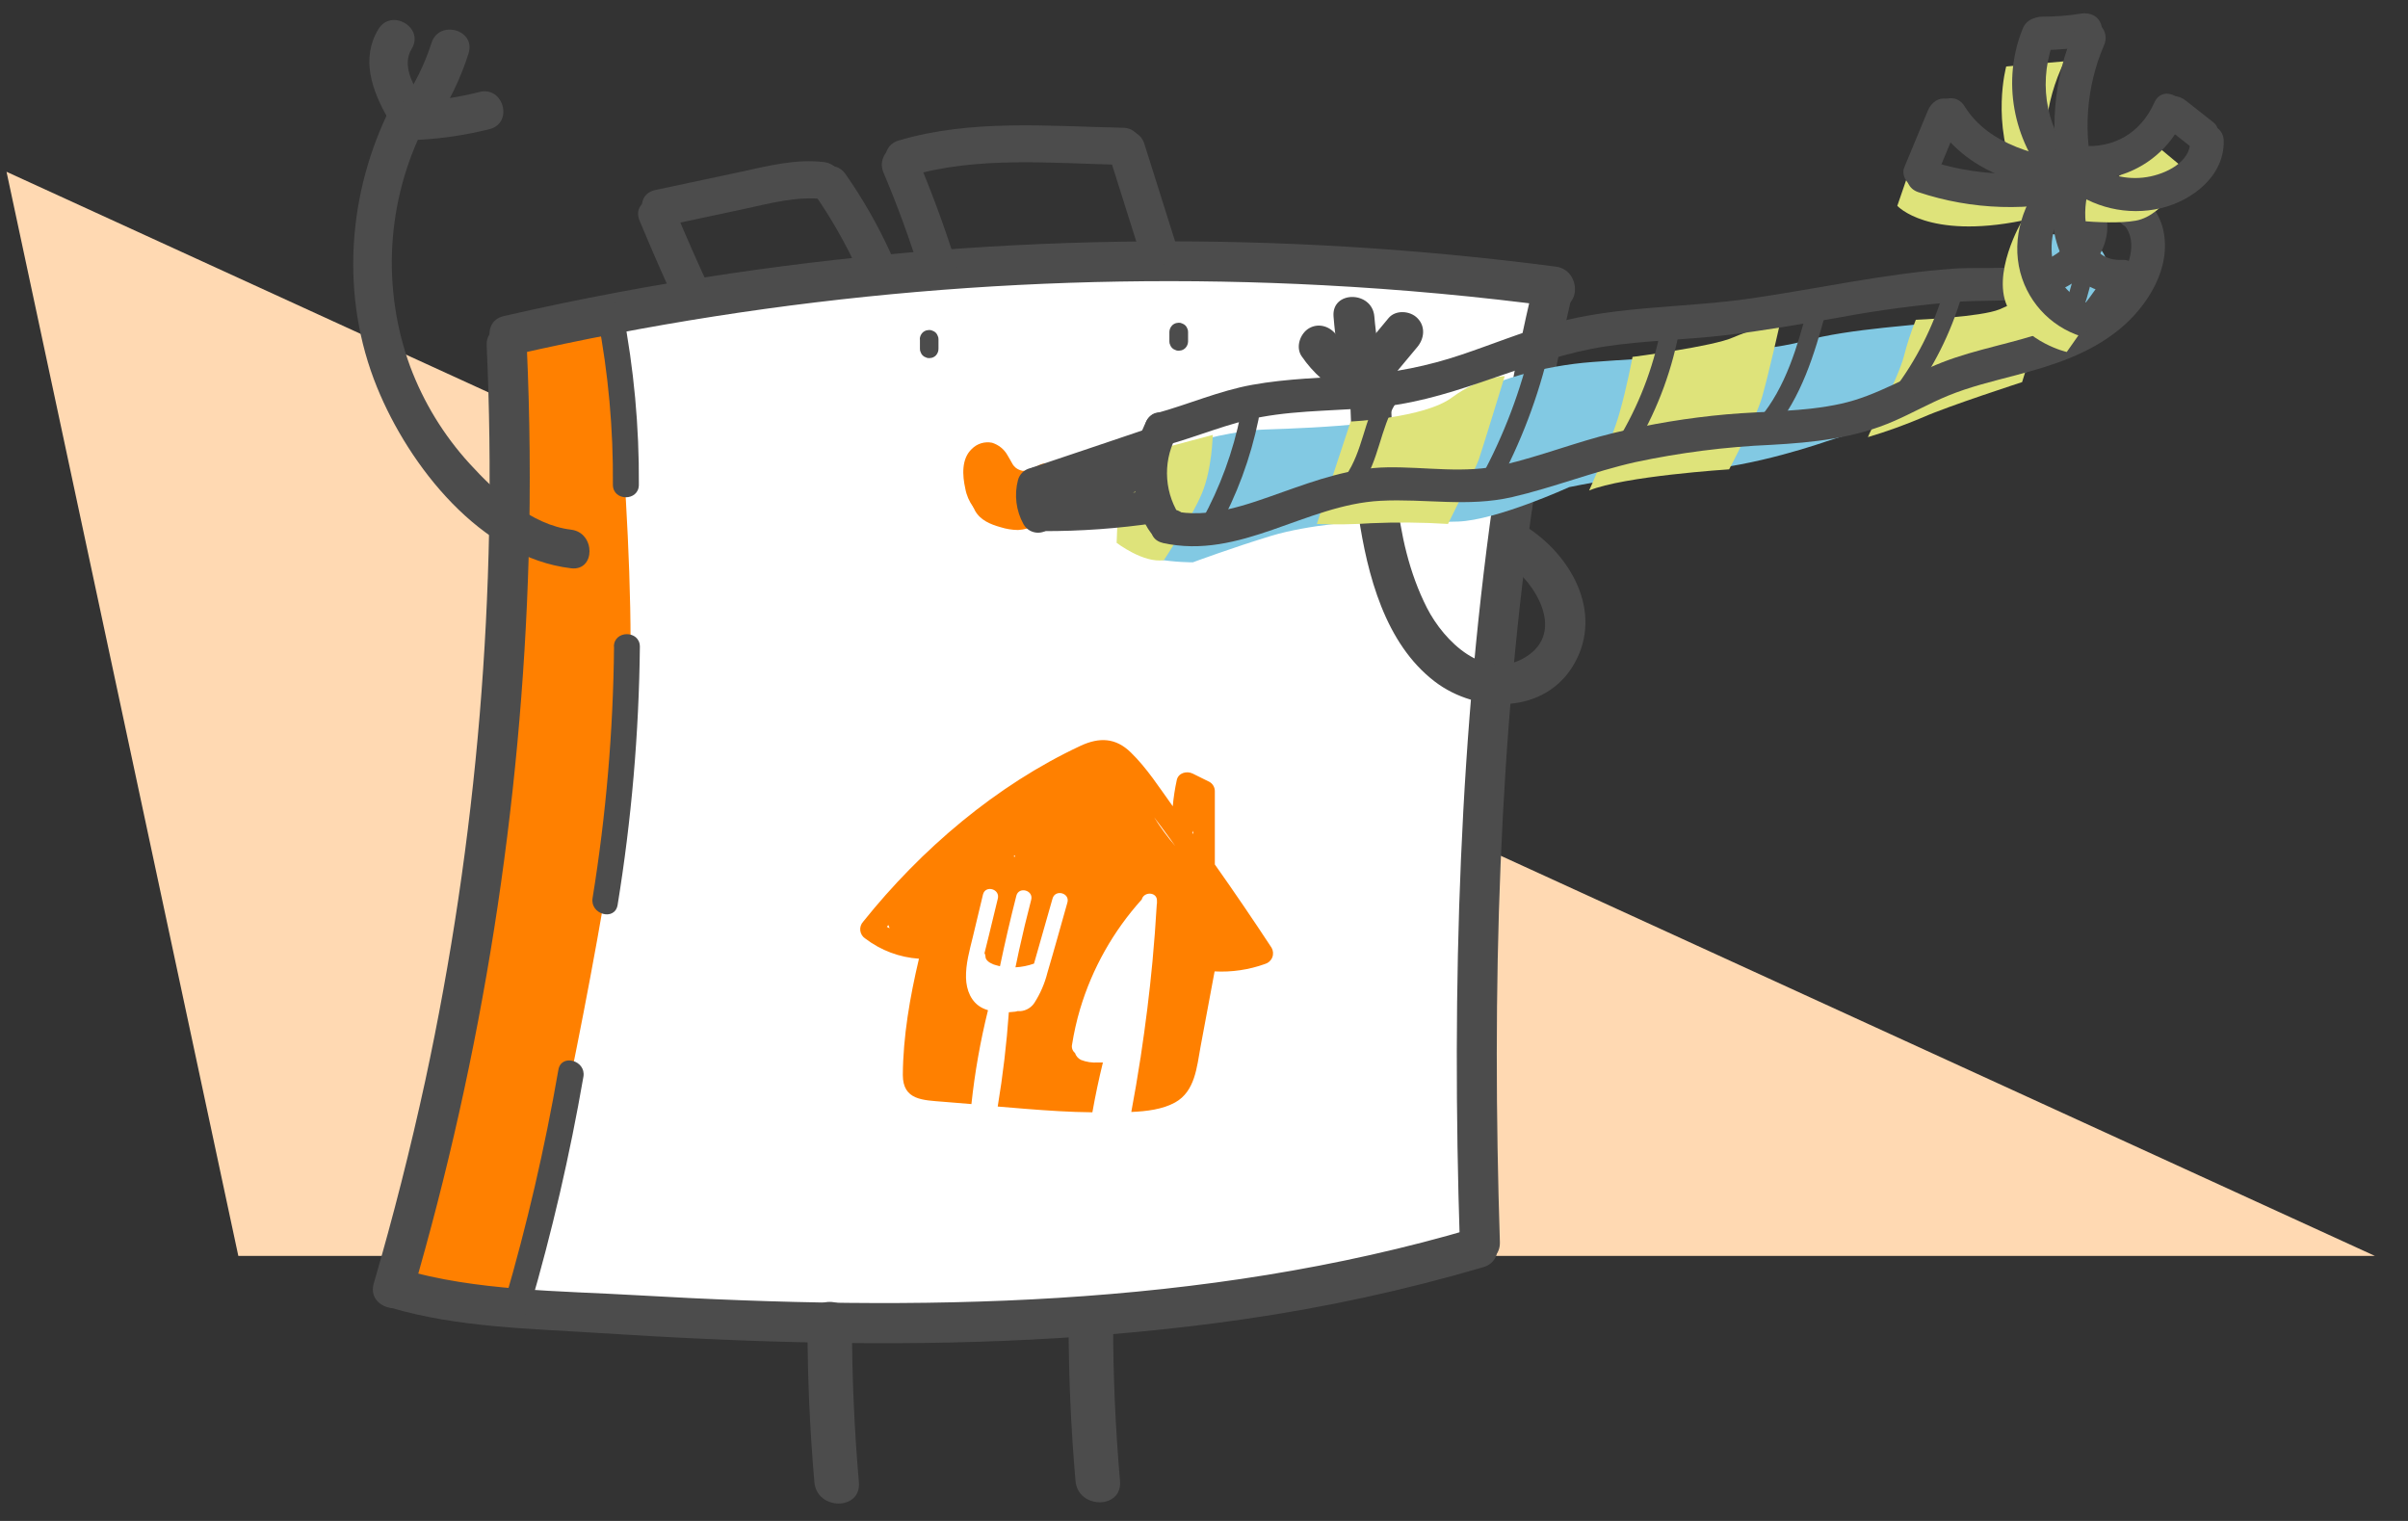 <?xml version="1.0" encoding="UTF-8"?><svg width="114px" height="72px" viewBox="0 0 114 72" version="1.1" xmlns="http://www.w3.org/2000/svg" xmlns:xlink="http://www.w3.org/1999/xlink"><rect x="0" y="0" width="114" height="72" fill="#333333" stroke="none"/><title>JUSTEAT_ACCOUNT_CREATION_BAG</title><g id="Log-in-/-Create-account---Mobile" stroke="none" stroke-width="1" fill="none" fill-rule="evenodd"><g id="JUSTEAT_ACCOUNT_CREATION_BAG" fill-rule="nonzero"><g id="BACKGRUND" transform="translate(0, 7.902)" fill="#FFD9B2"><polygon id="Path" points="0.309 0.23 11.283 51.552 112.434 51.552"/></g><g id="COLOUR" transform="translate(18.615, 12.468)"><path d="M0.351,48.389 C0.351,48.389 2.634,39.219 3.275,36.585 C3.916,33.951 4.822,20.204 5.321,17.371 C5.82,14.539 5.37,3.886 5.37,3.886 C5.37,3.886 16.785,1.466 23.964,0.471 C31.143,-0.525 55.047,1.103 55.047,1.103 C55.047,1.103 54.49,2.655 54.448,3.231 C54.406,3.807 52.648,12.061 51.757,23.707 C50.867,35.354 51.687,46.329 51.687,46.329 C51.687,46.329 34.969,50 25.211,50.17 C15.452,50.34 0.351,48.389 0.351,48.389 Z" id="Path" fill="#FFFFFF"/><path d="M6.166,49.436 L0.118,48.517 C0.118,48.517 2.494,39.561 3.316,34.497 C4.137,29.432 5.198,22.745 5.324,17.371 C5.451,11.998 5.093,3.407 5.093,3.407 L10.282,2.207 C10.282,2.207 11.718,15.357 11.07,22.432 C10.422,29.508 7.6,42.498 7.024,44.956 C6.448,47.415 6.166,49.436 6.166,49.436 Z" id="Path" fill="#FF8000"/><path d="M41.584,32.396 C40.711,31.067 39.815,29.752 38.898,28.454 C38.898,27.299 38.898,26.143 38.898,24.988 C38.9,24.805 38.802,24.635 38.643,24.545 L37.849,24.152 C37.57,24.015 37.17,24.115 37.096,24.459 C37.007,24.868 36.943,25.283 36.906,25.7 C36.286,24.836 35.677,23.886 34.922,23.154 C34.205,22.452 33.431,22.424 32.544,22.836 C28.549,24.7 24.993,27.736 22.252,31.16 C22.144,31.275 22.093,31.432 22.113,31.588 C22.133,31.744 22.222,31.882 22.355,31.966 C23.089,32.524 23.971,32.855 24.891,32.916 C24.462,34.727 24.138,36.604 24.127,38.418 C24.127,39.623 25.079,39.609 26.059,39.69 L27.374,39.798 C27.534,38.301 27.797,36.816 28.159,35.354 C28.068,35.326 27.979,35.292 27.894,35.25 C27.355,34.98 27.133,34.397 27.118,33.824 C27.1,33.174 27.284,32.528 27.437,31.901 L27.922,29.876 C28.033,29.418 28.739,29.613 28.624,30.071 L28.192,31.852 C28.129,32.117 28.057,32.379 27.994,32.651 C28.024,32.705 28.041,32.765 28.041,32.827 C28.041,32.873 28.056,32.918 28.084,32.955 C28.14,33.031 28.215,33.091 28.301,33.131 C28.379,33.175 28.463,33.207 28.551,33.227 C28.61,33.245 28.672,33.259 28.726,33.273 C28.96,32.154 29.219,31.041 29.501,29.936 C29.618,29.481 30.326,29.675 30.203,30.131 C29.994,30.932 29.8,31.736 29.624,32.542 C29.566,32.802 29.513,33.069 29.459,33.324 C29.758,33.308 30.054,33.249 30.337,33.148 C30.629,32.123 30.922,31.095 31.215,30.066 C31.345,29.613 32.051,29.806 31.917,30.261 C31.603,31.367 31.299,32.476 30.972,33.578 C30.846,34.083 30.638,34.564 30.358,35.003 C30.21,35.229 29.967,35.375 29.697,35.398 C29.648,35.402 29.599,35.402 29.55,35.398 C29.515,35.411 29.478,35.42 29.441,35.424 C29.345,35.435 29.247,35.443 29.146,35.45 C29.041,36.947 28.865,38.435 28.619,39.914 L29.91,40.021 C30.972,40.106 32.036,40.178 33.101,40.187 C33.241,39.396 33.407,38.61 33.599,37.828 L33.361,37.828 C33.089,37.848 32.816,37.806 32.562,37.707 C32.426,37.64 32.323,37.521 32.277,37.377 C32.16,37.283 32.107,37.131 32.138,36.985 C32.228,36.416 32.355,35.854 32.518,35.301 C33.094,33.376 34.092,31.604 35.438,30.112 C35.536,29.722 36.184,29.745 36.158,30.189 C36.158,30.203 36.158,30.217 36.158,30.231 C36.162,30.271 36.159,30.31 36.149,30.349 C36.097,31.248 36.029,32.147 35.946,33.044 C35.805,34.548 35.617,36.046 35.391,37.538 C35.39,37.568 35.386,37.597 35.377,37.624 C35.247,38.477 35.102,39.325 34.943,40.171 C35.675,40.141 36.43,40.046 37.017,39.721 C37.963,39.194 38.044,38.051 38.221,37.087 C38.443,35.899 38.665,34.709 38.887,33.517 C39.697,33.56 40.508,33.441 41.272,33.166 C41.428,33.121 41.555,33.008 41.616,32.857 C41.677,32.707 41.665,32.537 41.584,32.396 L41.584,32.396 Z M23.372,31.406 C23.395,31.376 23.419,31.348 23.442,31.32 C23.458,31.374 23.478,31.426 23.502,31.476 C23.458,31.453 23.414,31.434 23.372,31.406 L23.372,31.406 Z M29.42,28.108 L29.374,28.064 L29.441,28.015 L29.42,28.108 Z M35.991,26.176 C36.262,26.528 36.529,26.898 36.796,27.262 L37.024,27.581 C36.647,27.143 36.304,26.675 36,26.183 L35.991,26.176 Z M37.872,27.016 C37.858,26.995 37.844,26.974 37.828,26.954 C37.848,26.923 37.862,26.89 37.872,26.854 L37.872,27.016 Z" id="Shape" fill="#FF8000"/></g><g id="LEG1" transform="translate(38.107, 61.463)" fill="#4C4C4C"><path d="M0.121,1.185 C0.121,3.697 0.23,6.203 0.448,8.703 C0.565,10.043 2.675,10.055 2.555,8.703 C2.337,6.203 2.228,3.697 2.228,1.185 C2.228,-0.17 0.121,-0.172 0.121,1.185 Z" id="Path"/></g><g id="LEG2" transform="translate(50.576, 61.463)" fill="#4C4C4C"><path d="M0.014,1.126 C0.014,3.637 0.123,6.143 0.341,8.644 C0.458,9.983 2.566,9.996 2.448,8.644 C2.23,6.143 2.121,3.637 2.121,1.126 C2.121,-0.23 0.014,-0.232 0.014,1.126 L0.014,1.126 Z" id="Path"/></g><g id="LINES" transform="translate(17.561, 11.415)" fill="#4C4C4C"><path d="M54.966,2.36 C54.202,5.637 53.573,8.91 53.122,12.247 C52.962,13.439 54.788,13.956 54.952,12.751 C55.401,9.414 56.03,6.143 56.794,2.864 C57.071,1.677 55.243,1.17 54.966,2.36 Z" id="Path"/><path d="M5.479,4.94 C6.01,16.615 5.034,28.31 2.574,39.735 C1.872,42.965 1.059,46.166 0.135,49.338 C-0.216,50.512 1.623,51.013 1.963,49.842 C5.278,38.495 7.127,26.771 7.467,14.955 C7.559,11.616 7.529,8.279 7.376,4.945 C7.321,3.73 5.425,3.716 5.479,4.945 L5.479,4.94 Z" id="Path"/><path d="M6.807,5.375 C19.359,2.515 32.247,1.409 45.104,2.088 C48.781,2.281 52.447,2.62 56.102,3.105 C57.308,3.263 57.296,1.364 56.102,1.208 C43.155,-0.488 30.035,-0.384 17.117,1.516 C13.487,2.048 9.88,2.725 6.294,3.546 C5.105,3.818 5.609,5.653 6.8,5.375 L6.807,5.375 Z" id="Path"/><path d="M53.28,11.214 C51.506,23.165 51.162,35.32 51.55,47.39 C51.589,48.607 53.482,48.619 53.447,47.39 C53.066,35.505 53.361,23.507 55.108,11.725 C55.284,10.531 53.459,10.017 53.28,11.221 L53.28,11.214 Z" id="Path"/><path d="M0.918,50.486 C4.097,51.426 7.52,51.476 10.807,51.689 C14.252,51.91 17.701,52.075 21.154,52.142 C27.91,52.27 34.676,52.003 41.372,51.029 C45.191,50.477 48.966,49.656 52.669,48.57 C53.837,48.219 53.34,46.394 52.165,46.74 C39.345,50.519 25.844,50.667 12.607,49.901 C8.919,49.685 4.993,49.71 1.422,48.656 C0.249,48.305 -0.251,50.138 0.918,50.484 L0.918,50.486 Z" id="Path"/><path d="M10.742,3.668 C11.238,6.26 11.477,8.894 11.455,11.532 C11.455,12.323 12.684,12.324 12.684,11.532 C12.702,8.782 12.449,6.037 11.927,3.337 C11.78,2.56 10.595,2.889 10.742,3.663 L10.742,3.668 Z" id="Path"/><path d="M11.509,19.199 C11.47,23.186 11.131,27.164 10.493,31.099 C10.366,31.873 11.546,32.205 11.678,31.425 C12.336,27.382 12.688,23.295 12.732,19.199 C12.732,18.409 11.502,18.407 11.502,19.199 L11.509,19.199 Z" id="Path"/><path d="M8.874,39.229 C8.234,42.926 7.386,46.583 6.334,50.184 C6.111,50.944 7.298,51.269 7.52,50.511 C8.572,46.91 9.419,43.253 10.059,39.556 C10.194,38.782 9.005,38.45 8.874,39.229 L8.874,39.229 Z" id="Path"/></g><g id="BAG_HANGER_1" transform="translate(30.205, 5.795)" fill="#4C4C4C"><path d="M15.044,6.635 C14.496,4.889 13.86,3.172 13.139,1.491 C12.697,0.455 11.183,1.349 11.622,2.378 C12.277,3.922 12.854,5.499 13.35,7.102 C13.685,8.176 15.382,7.718 15.044,6.635 L15.044,6.635 Z" id="Path"/><path d="M12.797,2.555 C16.063,1.579 19.607,1.939 22.968,2.009 C24.097,2.034 24.097,0.277 22.968,0.253 C19.44,0.179 15.757,-0.163 12.331,0.86 C11.25,1.184 11.71,2.88 12.797,2.555 Z" id="Path"/><path d="M22.278,1.48 L23.751,6.152 C24.09,7.226 25.785,6.768 25.444,5.684 L23.971,1.013 C23.632,-0.061 21.937,0.399 22.278,1.48 Z" id="Path"/><path d="M3.438,7.969 C2.859,6.717 2.299,5.454 1.768,4.18 C1.338,3.152 -0.362,3.604 0.074,4.647 C0.659,6.062 1.276,7.467 1.923,8.861 C2.397,9.885 3.911,8.995 3.438,7.974 L3.438,7.969 Z" id="Path"/><path d="M1.28,4.896 L5.021,4.097 C6.273,3.83 7.52,3.479 8.809,3.635 C9.929,3.77 9.918,2.012 8.809,1.879 C7.479,1.717 6.174,2.055 4.88,2.336 L0.815,3.201 C-0.29,3.437 0.177,5.133 1.28,4.896 Z" id="Path"/><path d="M8.308,3.326 C9.126,4.497 9.836,5.74 10.431,7.038 C10.9,8.066 12.414,7.174 11.947,6.16 C11.353,4.861 10.642,3.618 9.824,2.446 C9.181,1.528 7.658,2.404 8.308,3.333 L8.308,3.326 Z" id="Path"/></g><g id="OPEN_EYES" transform="translate(43.376, 15.278)" fill="#4C4C4C"><path d="M0.176,0.79 L0.176,1.229 C0.172,1.29 0.185,1.351 0.214,1.405 C0.252,1.513 0.338,1.599 0.446,1.637 C0.5,1.666 0.561,1.679 0.622,1.675 L0.738,1.66 C0.811,1.64 0.878,1.601 0.932,1.547 C1.012,1.461 1.056,1.347 1.054,1.229 L1.054,0.79 C1.057,0.729 1.044,0.668 1.015,0.615 C0.977,0.506 0.892,0.421 0.783,0.383 C0.729,0.354 0.669,0.34 0.608,0.344 L0.492,0.36 C0.418,0.38 0.351,0.418 0.297,0.472 C0.216,0.556 0.17,0.667 0.169,0.783 L0.176,0.79 Z" id="Path"/><path d="M11.985,0.439 L11.985,0.878 C11.982,0.939 11.995,1 12.024,1.054 C12.062,1.162 12.147,1.247 12.256,1.285 C12.31,1.315 12.37,1.328 12.431,1.324 L12.547,1.308 C12.621,1.289 12.688,1.25 12.742,1.196 C12.823,1.112 12.869,1.001 12.87,0.885 L12.87,0.446 C12.874,0.385 12.861,0.324 12.832,0.27 C12.794,0.162 12.708,0.077 12.6,0.039 C12.546,0.01 12.485,-0.004 12.424,-9.9822494e-15 L12.308,0.016 C12.235,0.036 12.168,0.074 12.114,0.128 C12.033,0.212 11.987,0.323 11.985,0.439 L11.985,0.439 Z" id="Path"/></g><g id="MOUTH" transform="translate(45.483, 20.898)"><path d="M3.161,1.387 C3.073,1.407 3.128,1.396 3.149,1.387 C3.112,1.39 3.075,1.39 3.038,1.387 L2.952,1.387 C2.876,1.387 3.042,1.415 2.917,1.387 C2.81,1.367 2.71,1.323 2.622,1.259 C2.671,1.292 2.622,1.259 2.606,1.247 C2.59,1.235 2.562,1.206 2.543,1.185 C2.506,1.152 2.476,1.112 2.453,1.068 C2.369,0.932 2.302,0.788 2.216,0.655 C2.058,0.37 1.795,0.158 1.484,0.061 C1.136,-0.009 0.777,0.1 0.527,0.351 C0.023,0.825 0.079,1.614 0.216,2.23 C0.331,2.866 0.733,3.412 1.305,3.712 C2.026,4.036 2.86,3.988 3.54,3.584 C3.75,3.462 3.82,3.192 3.697,2.983 C3.575,2.773 3.305,2.703 3.096,2.826 C2.699,3.07 2.213,3.121 1.774,2.964 C1.702,2.938 1.818,2.987 1.749,2.954 L1.665,2.912 C1.616,2.885 1.57,2.855 1.524,2.826 C1.462,2.771 1.403,2.712 1.349,2.65 C1.211,2.472 1.119,2.264 1.08,2.042 C1.018,1.814 0.994,1.576 1.008,1.34 C1.015,1.259 1.031,1.18 1.057,1.103 C1.066,1.084 1.076,1.066 1.087,1.047 C1.098,1.027 1.145,0.969 1.115,1.004 C1.137,0.983 1.16,0.963 1.184,0.945 C1.184,0.945 1.247,0.91 1.206,0.929 C1.166,0.948 1.242,0.918 1.252,0.915 C1.31,0.897 1.238,0.915 1.238,0.915 C1.238,0.915 1.307,0.915 1.238,0.915 C1.266,0.92 1.294,0.927 1.321,0.938 C1.282,0.922 1.298,0.918 1.329,0.952 C1.329,0.952 1.287,0.915 1.329,0.952 C1.372,0.989 1.382,1.003 1.408,1.029 C1.435,1.055 1.459,1.092 1.422,1.043 L1.459,1.098 C1.494,1.153 1.528,1.211 1.559,1.273 C1.619,1.382 1.677,1.494 1.747,1.598 C2.114,2.136 2.771,2.397 3.407,2.258 C3.639,2.193 3.775,1.952 3.712,1.719 C3.686,1.601 3.611,1.498 3.507,1.436 C3.403,1.373 3.278,1.356 3.161,1.387 L3.161,1.387 Z" id="Path" fill="#FF8000"/><path d="M0.655,0.903 C0.549,1.561 0.65,2.236 0.945,2.834 C1.01,2.982 1.105,3.116 1.222,3.228 C1.422,3.419 1.723,3.456 1.963,3.319 C2.341,3.068 2.337,2.559 2.258,2.162 C2.188,1.8 2.07,1.445 1.967,1.091 C1.908,0.879 1.702,0.743 1.484,0.772 C1.266,0.802 1.104,0.988 1.105,1.208 C1.152,1.6 1.073,1.991 1.143,2.385 C1.222,2.818 1.527,3.176 1.942,3.323 C2.374,3.459 2.844,3.289 3.087,2.906 C3.216,2.705 3.253,2.459 3.189,2.228 C3.1,1.939 2.812,1.76 2.513,1.807 C2.356,1.828 2.213,1.91 2.117,2.036 C2.02,2.162 1.978,2.321 1.998,2.478 C2.025,2.651 2.123,2.805 2.268,2.903 C2.414,3.002 2.593,3.034 2.764,2.994 L2.531,2.146 C2.357,2.193 2.215,2.318 2.146,2.484 C2.078,2.65 2.09,2.838 2.179,2.994 C2.302,3.204 2.571,3.274 2.781,3.151 C2.99,3.029 3.061,2.759 2.938,2.55 L2.977,2.711 C2.978,2.748 2.97,2.784 2.954,2.817 C2.915,2.897 2.847,2.96 2.764,2.992 C2.997,2.926 3.133,2.685 3.071,2.452 C3.001,2.222 2.764,2.087 2.531,2.144 C2.724,2.107 2.926,2.251 2.857,2.462 L2.775,2.604 C2.71,2.648 2.697,2.659 2.734,2.636 C2.704,2.658 2.668,2.669 2.631,2.669 C2.585,2.669 2.58,2.669 2.613,2.669 C2.527,2.67 2.446,2.629 2.394,2.56 C2.375,2.538 2.36,2.513 2.351,2.485 C2.351,2.416 2.343,2.406 2.343,2.455 C2.343,2.539 2.36,2.355 2.343,2.444 C2.332,2.478 2.332,2.478 2.343,2.444 C2.353,2.411 2.358,2.408 2.343,2.444 C2.278,2.531 2.343,2.444 2.343,2.444 C2.331,2.458 2.318,2.47 2.304,2.481 C2.276,2.506 2.278,2.506 2.304,2.481 C2.33,2.457 2.334,2.459 2.304,2.481 L2.257,2.508 C2.257,2.508 2.358,2.464 2.257,2.508 C2.155,2.552 2.348,2.508 2.267,2.508 L2.211,2.508 L2.258,2.508 L2.165,2.481 C2.165,2.481 2.264,2.534 2.165,2.481 C2.143,2.465 2.119,2.451 2.095,2.437 C2.146,2.478 2.153,2.481 2.118,2.452 L2.097,2.432 C2.083,2.42 2.07,2.406 2.058,2.392 C2.034,2.362 2.034,2.362 2.058,2.392 C2.083,2.422 2.081,2.42 2.058,2.392 L2.028,2.343 L2.009,2.306 C1.997,2.278 2.009,2.288 2.023,2.336 C2.005,2.318 2,2.267 1.993,2.241 C1.986,2.214 1.962,2.1 1.976,2.171 C1.99,2.241 1.976,2.113 1.976,2.097 C1.958,1.804 2.007,1.51 1.976,1.219 L1.113,1.335 C1.206,1.656 1.305,1.976 1.382,2.3 C1.382,2.336 1.398,2.371 1.405,2.406 C1.412,2.441 1.405,2.453 1.417,2.476 C1.417,2.425 1.417,2.416 1.417,2.448 C1.417,2.48 1.417,2.531 1.417,2.573 C1.417,2.615 1.417,2.608 1.417,2.625 C1.417,2.643 1.417,2.648 1.417,2.596 L1.401,2.664 C1.387,2.706 1.387,2.708 1.401,2.664 C1.415,2.62 1.417,2.629 1.401,2.664 C1.437,2.605 1.494,2.562 1.561,2.545 C1.622,2.522 1.689,2.526 1.747,2.555 C1.775,2.564 1.8,2.58 1.819,2.603 C1.804,2.59 1.79,2.577 1.777,2.562 C1.811,2.608 1.818,2.618 1.8,2.592 C1.765,2.532 1.728,2.473 1.696,2.416 L1.654,2.327 C1.635,2.281 1.637,2.286 1.654,2.341 L1.63,2.279 C1.578,2.145 1.538,2.007 1.508,1.867 C1.508,1.835 1.494,1.802 1.489,1.77 L1.479,1.703 C1.487,1.767 1.489,1.772 1.479,1.723 C1.468,1.674 1.466,1.591 1.465,1.524 C1.463,1.458 1.465,1.37 1.465,1.292 C1.465,1.261 1.465,1.228 1.465,1.194 C1.465,1.161 1.465,1.15 1.465,1.129 C1.456,1.191 1.456,1.196 1.465,1.147 C1.492,1.032 1.476,0.912 1.421,0.808 C1.362,0.71 1.269,0.639 1.159,0.608 C0.95,0.558 0.655,0.671 0.618,0.913 L0.655,0.903 Z" id="Path" fill="#FF8000"/><path d="M2.769,2.283 L2.862,3.161 C2.869,3.401 3.062,3.594 3.301,3.6 C3.544,3.599 3.74,3.403 3.74,3.161 L3.647,2.283 C3.64,2.044 3.448,1.851 3.208,1.844 C2.966,1.845 2.77,2.041 2.769,2.283 L2.769,2.283 Z" id="Path" fill="#FF5000"/><path d="M3.005,1.798 L3.077,3.117 C3.107,3.679 3.986,3.683 3.955,3.117 L3.883,1.798 C3.851,1.236 2.973,1.233 3.005,1.798 Z" id="Path" fill="#FF5000"/><path d="M2.68,2.538 C3.07,2.527 3.445,2.384 3.744,2.132 L3.942,1.988 L4.044,1.918 C4.044,1.918 4.1,1.881 4.102,1.883 C4.085,1.888 4.067,1.892 4.05,1.893 C4.007,1.894 3.965,1.88 3.93,1.854 C3.93,1.854 3.893,1.795 3.918,1.839 C3.942,1.883 3.918,1.825 3.918,1.818 C3.918,1.811 3.932,1.891 3.927,1.847 C3.921,1.804 3.927,1.876 3.927,1.877 C3.927,1.879 3.927,1.923 3.927,1.944 C3.927,2.02 3.937,1.89 3.927,1.962 C3.898,2.129 3.854,2.293 3.797,2.453 C3.825,2.38 3.779,2.492 3.769,2.513 C3.758,2.534 3.73,2.583 3.709,2.617 C3.688,2.65 3.686,2.65 3.676,2.666 C3.665,2.682 3.718,2.62 3.684,2.655 L3.588,2.755 C3.532,2.808 3.618,2.743 3.551,2.782 L3.451,2.84 C3.379,2.876 3.489,2.829 3.412,2.854 C3.368,2.868 3.326,2.88 3.28,2.891 L3.164,2.913 C3.114,2.924 3.175,2.913 3.184,2.913 L3.122,2.913 C3.036,2.913 2.947,2.922 2.859,2.922 C2.771,2.922 2.657,2.922 2.555,2.91 L2.425,2.91 L2.371,2.91 C2.306,2.91 2.444,2.924 2.371,2.91 C2.297,2.896 2.288,2.894 2.248,2.884 L2.195,2.869 C2.185,2.869 2.114,2.84 2.167,2.869 C2.22,2.899 2.167,2.869 2.156,2.869 L2.099,2.834 C2.099,2.834 2.158,2.882 2.125,2.848 C2.092,2.815 2.178,2.934 2.125,2.848 C2.048,2.708 1.901,2.62 1.741,2.62 C1.581,2.62 1.433,2.706 1.356,2.846 C1.278,2.986 1.283,3.157 1.368,3.293 C1.647,3.737 2.151,3.798 2.632,3.82 C3.114,3.841 3.595,3.82 3.992,3.563 C4.398,3.271 4.67,2.828 4.747,2.334 C4.837,2.042 4.823,1.728 4.706,1.445 C4.556,1.148 4.227,0.988 3.9,1.052 C3.633,1.106 3.414,1.326 3.198,1.475 C3.104,1.54 3.006,1.599 2.905,1.651 C2.845,1.679 2.964,1.638 2.905,1.651 C2.875,1.651 2.843,1.67 2.812,1.679 C2.734,1.7 2.794,1.679 2.812,1.679 C2.772,1.681 2.733,1.681 2.694,1.679 C2.452,1.68 2.256,1.876 2.255,2.118 C2.26,2.358 2.454,2.551 2.694,2.557 L2.68,2.538 Z" id="Path" fill="#FF8000"/><path d="M3.245,3.161 L3.914,2.604 C3.956,2.565 3.987,2.516 4.006,2.462 C4.034,2.408 4.047,2.347 4.043,2.286 C4.043,2.17 3.997,2.058 3.914,1.975 C3.832,1.893 3.72,1.847 3.604,1.847 L3.488,1.863 C3.415,1.883 3.348,1.922 3.294,1.976 L2.624,2.532 C2.582,2.571 2.551,2.62 2.534,2.675 C2.505,2.728 2.492,2.789 2.495,2.85 C2.495,2.967 2.541,3.079 2.623,3.161 C2.706,3.244 2.818,3.29 2.934,3.289 L3.052,3.273 C3.125,3.253 3.192,3.214 3.245,3.161 L3.245,3.161 Z" id="Path" fill="#FF8000"/><path d="M0.265,1.668 C0.247,1.946 0.282,2.225 0.369,2.49 C0.445,2.76 0.547,3.022 0.674,3.272 C0.925,3.728 1.408,3.925 1.884,4.058 C2.152,4.143 2.431,4.188 2.711,4.192 C3.009,4.176 3.299,4.094 3.561,3.951 C4.002,3.73 4.429,3.452 4.636,2.985 C4.875,2.469 4.844,1.869 4.554,1.38 C4.257,0.901 3.5,1.342 3.795,1.825 C3.973,2.104 3.965,2.463 3.776,2.734 C3.733,2.793 3.683,2.847 3.628,2.894 C3.533,2.965 3.433,3.028 3.328,3.082 C3.144,3.207 2.932,3.286 2.711,3.314 C2.472,3.308 2.234,3.264 2.009,3.182 C1.84,3.146 1.68,3.074 1.54,2.971 C1.401,2.81 1.305,2.616 1.259,2.408 C1.165,2.173 1.124,1.921 1.138,1.668 C1.136,1.428 0.943,1.233 0.702,1.229 C0.462,1.234 0.268,1.428 0.263,1.668 L0.265,1.668 Z" id="Path" fill="#FF8000"/><path d="M2.107,3.161 C2.673,3.161 2.673,2.283 2.107,2.283 C1.542,2.283 1.542,3.161 2.107,3.161 Z" id="Path" fill="#FF8000"/></g><g id="ARM1" transform="translate(16.683, 0.878)" fill="#4C4C4C"><path d="M10.361,24.197 C8.466,23.974 6.773,22.415 5.542,21.063 C4.32,19.724 3.366,18.162 2.732,16.463 C1.375,12.736 1.622,8.614 3.414,5.075 C3.941,4.021 2.36,3.103 1.833,4.153 C-0.246,8.268 -0.583,13.164 1.168,17.459 C2.689,21.194 6.085,25.518 10.356,26.024 C11.52,26.162 11.511,24.334 10.356,24.197 L10.361,24.197 Z" id="Path"/><path d="M3.245,3.769 C2.848,3.066 2.339,2.204 2.81,1.428 C3.419,0.42 1.84,-0.504 1.229,0.506 C0.39,1.891 0.927,3.398 1.665,4.691 C2.248,5.713 3.827,4.792 3.245,3.769 L3.245,3.769 Z" id="Path"/><path d="M3.892,4.966 C4.589,3.944 5.131,2.825 5.5,1.644 C5.851,0.522 4.095,0.04 3.744,1.159 C3.414,2.185 2.932,3.156 2.315,4.039 C1.645,5.01 3.228,5.925 3.895,4.961 L3.892,4.966 Z" id="Path"/><path d="M3.161,5.739 C4.287,5.679 5.404,5.51 6.498,5.233 C7.636,4.942 7.153,3.18 6.011,3.477 C5.078,3.715 4.123,3.861 3.161,3.913 C1.991,3.978 1.984,5.804 3.161,5.739 Z" id="Path"/></g><g id="ARM2" transform="translate(61.463, 14.049)" fill="#4C4C4C"><path d="M9.774,12.53 C11.169,13.408 12.732,15.866 10.742,17.069 C8.828,18.218 6.898,16.312 6.09,14.723 C4.403,11.404 4.51,7.488 4.348,3.869 C4.292,2.639 2.358,2.624 2.416,3.869 C2.515,6.034 2.531,8.204 2.852,10.354 C3.27,13.15 4.1,16.409 6.461,18.214 C8.471,19.751 11.729,19.777 13.086,17.336 C14.444,14.895 12.884,12.194 10.749,10.86 C9.695,10.198 8.723,11.868 9.774,12.528 L9.774,12.53 Z" id="Path"/><path d="M3.995,4.345 L5.639,2.374 C5.972,1.974 6.03,1.401 5.639,1.01 C5.296,0.659 4.61,0.606 4.273,1.01 L2.634,2.985 C2.3,3.386 2.243,3.958 2.634,4.352 C2.985,4.694 3.665,4.754 4,4.352 L3.995,4.345 Z" id="Path"/><path d="M4.039,3.56 C3.821,2.699 3.675,1.821 3.602,0.936 C3.502,-0.293 1.568,-0.306 1.67,0.936 C1.752,1.994 1.921,3.044 2.176,4.074 C2.478,5.279 4.341,4.768 4.039,3.56 Z" id="Path"/><path d="M3.236,3.013 C2.68,2.744 2.197,2.341 1.832,1.842 C1.533,1.415 0.987,1.215 0.509,1.491 C0.088,1.739 -0.137,2.383 0.158,2.813 C0.695,3.6 1.419,4.241 2.265,4.678 C2.729,4.933 3.311,4.778 3.586,4.327 C3.839,3.897 3.707,3.242 3.235,3.005 L3.236,3.013 Z" id="Path"/></g><g id="MATASUEGRAS_COLOUR" transform="translate(52.859, 11.063)"><path d="M0.112,14.277 C0.091,13.154 0.178,12.031 0.372,10.925 C0.372,10.925 4.324,9.362 7.016,9.27 C9.708,9.179 13.922,9.014 15.884,7.983 C17.946,6.899 20.208,6.249 22.531,6.074 C25.044,5.871 30.31,5.702 32.54,5.084 C34.771,4.466 37.86,4.369 40.146,4.03 C42.433,3.691 43.98,3.445 44.166,2.22 C44.272,1.473 44.133,0.712 43.771,0.051 C43.771,0.051 46.112,-0.211 46.73,0.945 C47.348,2.1 48.045,3.344 46.566,4.524 C45.088,5.704 41.934,7.2 39.431,7.983 C36.929,8.766 33.636,9.822 33.636,9.822 C33.636,9.822 30.091,11.074 27.399,11.19 C24.707,11.306 21.428,11.998 21.428,11.998 C21.428,11.998 17.986,13.569 16.16,13.627 C14.333,13.685 11.583,13.627 11.583,13.627 C11.583,13.627 9.125,13.756 7.312,14.307 C5.5,14.858 3.612,15.557 3.612,15.557 C3.612,15.557 0.148,15.57 0.112,14.277 Z" id="Path" fill="#82C9E3"/><path d="M2.243,15.454 C1.28,15.61 0.005,14.634 0.005,14.634 L0.109,11.982 L0.732,10.54 L4.554,9.525 C4.554,9.525 4.527,11.127 4.044,12.286 C3.561,13.445 2.243,15.454 2.243,15.454 Z" id="Path" fill="#DEE37A"/><path d="M9.483,13.74 L11.084,8.891 C11.084,8.891 14.562,8.733 15.879,7.755 C17.196,6.777 18.378,6.742 18.378,6.742 C18.378,6.742 17.291,10.291 17.148,10.698 C17.006,11.106 15.692,13.74 15.692,13.74 C14.481,13.664 13.267,13.652 12.054,13.705 C11.198,13.764 10.34,13.776 9.483,13.74 L9.483,13.74 Z" id="Path" fill="#DEE37A"/><path d="M22.374,12.157 C22.374,12.157 23.428,9.82 23.795,8.547 C24.162,7.274 24.429,5.832 24.429,5.832 C24.429,5.832 28.263,5.339 29.199,4.907 C29.914,4.604 30.658,4.373 31.418,4.215 C31.418,4.215 30.87,6.659 30.563,7.727 C30.256,8.795 29.002,11.155 29.002,11.155 C29.002,11.155 24.009,11.476 22.374,12.157 Z" id="Path" fill="#DEE37A"/><path d="M35.573,9.63 C35.64,9.4 36.978,6.923 37.273,5.811 C37.424,5.221 37.614,4.641 37.84,4.076 C37.84,4.076 40.914,3.948 41.804,3.581 C42.356,3.35 42.889,3.076 43.398,2.762 C43.398,2.762 44.038,3.532 43.614,4.743 C43.191,5.955 42.872,7.026 42.872,7.026 C42.872,7.026 39.379,8.159 38.211,8.677 C37.35,9.044 36.47,9.362 35.573,9.63 Z" id="Path" fill="#DEE37A"/></g><g id="MATASUEGRAS_LINES" transform="translate(47.941, 7.902)" fill="#4C4C4C"><path d="M6.343,12.022 C5.741,13.164 5.572,14.485 5.867,15.742 C6.097,16.7 6.722,18.321 7.96,17.673 C8.861,17.199 8.062,15.835 7.163,16.309 L7.314,16.249 L7.997,16.641 C7.194,15.521 7.083,14.047 7.708,12.82 C8.169,11.915 6.807,11.114 6.343,12.02 L6.343,12.022 Z" id="Path"/><path d="M6.194,12.456 C4.457,13.041 2.72,13.631 0.98,14.212 C0.019,14.532 0.432,16.058 1.401,15.736 C3.14,15.159 4.877,14.567 6.613,13.98 C7.572,13.659 7.161,12.131 6.194,12.458 L6.194,12.456 Z" id="Path"/><path d="M0.253,14.821 C0.067,15.527 0.161,16.277 0.515,16.915 C0.655,17.163 0.918,17.316 1.203,17.316 C1.488,17.316 1.75,17.162 1.891,16.914 C2.031,16.666 2.026,16.361 1.879,16.117 C1.732,15.849 1.695,15.534 1.777,15.239 C1.852,14.967 1.776,14.676 1.578,14.474 C1.38,14.273 1.089,14.193 0.816,14.265 C0.542,14.336 0.328,14.547 0.253,14.82 L0.253,14.821 Z" id="Path"/><path d="M1.415,17.24 C3.212,17.247 5.007,17.118 6.784,16.853 C7.787,16.706 7.36,15.183 6.364,15.329 C4.725,15.564 3.071,15.675 1.415,15.659 C0.399,15.659 0.397,17.24 1.415,17.24 Z" id="Path"/><path d="M4.782,14.116 C4.654,14.511 3.816,14.556 3.496,14.628 L1.679,15.041 C0.687,15.266 1.106,16.797 2.099,16.565 C3.528,16.24 5.769,16.191 6.313,14.537 C6.629,13.566 5.103,13.151 4.789,14.116 L4.782,14.116 Z" id="Path"/><path d="M9.708,17.176 C10.612,15.545 11.264,13.786 11.639,11.959 C11.697,11.726 11.562,11.489 11.332,11.42 C11.098,11.358 10.858,11.495 10.791,11.727 C10.438,13.48 9.82,15.168 8.956,16.734 C8.682,17.229 9.441,17.672 9.715,17.176 L9.708,17.176 Z" id="Path"/><path d="M16.528,15.052 C17.34,13.88 17.406,12.388 18.13,11.188 C18.421,10.702 17.663,10.261 17.371,10.744 C16.644,11.956 16.578,13.452 15.77,14.618 C15.691,14.753 15.69,14.921 15.768,15.057 C15.846,15.193 15.99,15.277 16.147,15.278 C16.304,15.279 16.449,15.196 16.528,15.06 L16.528,15.052 Z" id="Path"/><path d="M22.924,15.153 C24.054,13.084 24.895,10.869 25.425,8.572 C25.551,8.02 24.707,7.787 24.578,8.338 C24.069,10.562 23.258,12.705 22.167,14.709 C21.897,15.206 22.654,15.65 22.924,15.153 L22.924,15.153 Z" id="Path"/><path d="M29.571,13.104 C30.567,11.395 31.252,9.523 31.592,7.574 C31.65,7.341 31.516,7.104 31.287,7.033 C31.053,6.97 30.811,7.107 30.746,7.34 C30.422,9.214 29.768,11.015 28.814,12.66 C28.53,13.15 29.288,13.592 29.571,13.104 L29.571,13.104 Z" id="Path"/><path d="M35.974,12.537 C37.342,10.911 37.96,8.867 38.504,6.851 C38.652,6.304 37.802,6.071 37.658,6.617 C37.156,8.471 36.615,10.417 35.352,11.915 C35.187,12.089 35.187,12.363 35.352,12.537 C35.525,12.706 35.801,12.706 35.974,12.537 L35.974,12.537 Z" id="Path"/><path d="M7.235,13.183 C8.752,12.765 10.205,12.129 11.759,11.841 C13.673,11.49 15.633,11.557 17.554,11.343 C21.214,10.935 24.441,9.046 28.061,8.498 C29.929,8.215 31.829,8.189 33.707,7.971 C35.535,7.76 37.345,7.435 39.15,7.124 C41.033,6.772 42.934,6.522 44.844,6.375 C46.454,6.278 48.207,6.473 49.708,5.764 C51.018,5.145 52.167,3.688 51.729,2.169 C51.318,0.738 49.74,-0.037 48.403,0.606 C47.487,1.047 48.287,2.411 49.201,1.97 C49.694,1.733 50.212,2.362 50.24,2.806 C50.284,3.509 49.566,4.09 49.011,4.35 C47.669,4.968 45.961,4.713 44.524,4.817 C41.309,5.049 38.156,5.758 34.974,6.222 C31.859,6.677 28.644,6.563 25.593,7.407 C24.113,7.818 22.691,8.405 21.235,8.893 C19.676,9.419 18.057,9.745 16.416,9.862 C14.718,9.983 13.011,10.012 11.332,10.317 C9.778,10.598 8.326,11.239 6.808,11.657 C5.828,11.929 6.245,13.453 7.228,13.181 L7.235,13.183 Z" id="Path"/><path d="M7.105,17.8 C10.775,18.615 13.859,15.989 17.417,15.805 C19.538,15.694 21.542,16.114 23.651,15.629 C25.62,15.171 27.506,14.419 29.481,13.975 C31.596,13.524 33.745,13.25 35.905,13.157 C37.923,13.044 39.879,12.842 41.746,12.022 C42.601,11.648 43.418,11.185 44.282,10.83 C45.311,10.408 46.4,10.148 47.471,9.866 C49.227,9.406 50.95,8.86 52.376,7.704 C53.728,6.606 54.899,4.752 54.46,2.934 C54.263,2.121 53.716,1.505 53.029,1.057 C52.46,0.688 51.376,0.056 50.686,0.332 C50.372,0.457 50.089,0.722 50.107,1.094 C50.103,1.435 50.285,1.751 50.583,1.918 C50.894,2.093 51.284,2.042 51.54,1.793 L51.591,1.751 C52.365,1.089 51.239,-0.026 50.474,0.632 L50.423,0.676 L51.38,0.553 L51.299,0.5 L51.691,1.182 L51.691,1.094 L51.111,1.854 C50.946,1.921 51.069,1.832 51.225,1.923 C51.382,2.014 51.556,2.055 51.708,2.13 C52.011,2.26 52.291,2.438 52.537,2.657 C53.194,3.301 52.981,4.316 52.593,5.056 C51.88,6.417 50.433,7.258 49.034,7.757 C47.387,8.345 45.644,8.614 44.013,9.249 C42.382,9.885 40.931,10.83 39.221,11.209 C37.445,11.603 35.607,11.552 33.803,11.713 C31.991,11.874 30.194,12.17 28.426,12.6 C26.67,13.028 24.991,13.694 23.235,14.105 C21.382,14.537 19.609,14.193 17.742,14.221 C16.009,14.245 14.388,14.823 12.772,15.396 C11.111,15.984 9.311,16.678 7.528,16.274 C6.538,16.054 6.115,17.577 7.109,17.798 L7.105,17.8 Z" id="Path"/><path d="M42.482,10.988 C43.579,9.528 44.406,7.883 44.924,6.132 C45.086,5.588 44.24,5.356 44.078,5.899 C43.577,7.576 42.78,9.15 41.723,10.545 C41.603,10.755 41.673,11.023 41.881,11.146 C42.091,11.262 42.356,11.193 42.482,10.988 L42.482,10.988 Z" id="Path"/><path d="M50.107,8.099 C50.707,6.889 51.098,5.587 51.264,4.246 C51.263,4.004 51.067,3.808 50.825,3.807 C50.585,3.814 50.392,4.006 50.386,4.246 C50.232,5.433 49.881,6.586 49.346,7.657 C49.231,7.867 49.3,8.131 49.504,8.257 C49.714,8.377 49.982,8.307 50.105,8.099 L50.107,8.099 Z" id="Path"/><path d="M49.12,1.948 C50.258,1.364 51.622,1.83 52.476,2.666 C53.203,3.379 54.321,2.262 53.593,1.549 C52.211,0.195 50.1,-0.328 48.324,0.581 C47.42,1.047 48.219,2.409 49.123,1.948 L49.12,1.948 Z" id="Path"/></g><g id="PARTY_END" transform="translate(89.737, 0.527)"><path d="M7.411,8.605 C6.836,6.527 7.046,4.309 8.001,2.376 L5.242,2.618 C5.242,2.618 4.504,5.293 5.749,7.98 L6.18,8.814 C6.18,8.814 2.687,9.018 1.087,6.303 L0.086,9.216 C0.086,9.216 1.517,10.818 5.995,9.918 C5.995,9.918 4.475,12.481 5.351,14.098 C6.227,15.715 8.108,16.135 8.108,16.135 L9.537,14.098 C9.537,14.098 7.314,13.571 7.093,11.815 C6.872,10.059 7.093,9.745 7.093,9.745 C7.093,9.745 9.925,10.173 11.369,9.92 C12.812,9.667 13.78,7.549 13.78,7.549 L11.741,5.853 C11.741,5.853 11.485,7.639 9.834,8.187 C8.183,8.735 7.411,8.605 7.411,8.605 Z" id="Path" fill="#DEE37A"/><path d="M8.392,6.979 C7.026,5.375 6.764,3.172 7.549,1.245 C7.932,0.304 6.404,-0.105 6.025,0.825 C5.021,3.293 5.565,6.094 7.274,8.097 C7.936,8.872 9.049,7.746 8.392,6.979 L8.392,6.979 Z" id="Path" fill="#4C4C4C"/><path d="M6.942,1.842 C7.697,1.837 8.451,1.77 9.195,1.642 C9.616,1.572 9.852,1.05 9.746,0.671 C9.623,0.223 9.197,0.047 8.775,0.118 C8.169,0.216 7.556,0.264 6.942,0.262 C5.925,0.262 5.923,1.842 6.942,1.842 L6.942,1.842 Z" id="Path" fill="#4C4C4C"/><path d="M8.51,0.81 C7.449,3.193 7.239,5.867 7.913,8.387 C8.175,9.369 9.699,8.953 9.436,7.967 C8.858,5.859 9.012,3.616 9.875,1.607 C10.277,0.683 8.916,-0.123 8.51,0.81 L8.51,0.81 Z" id="Path" fill="#4C4C4C"/><path d="M8.812,7.232 C6.777,6.835 4.443,6.396 3.263,4.494 C2.727,3.632 1.361,4.424 1.898,5.293 C3.321,7.586 5.899,8.269 8.396,8.756 C9.39,8.949 9.815,7.427 8.816,7.232 L8.812,7.232 Z" id="Path" fill="#4C4C4C"/><path d="M1.526,4.722 L0.416,7.398 C0.251,7.795 0.592,8.262 0.968,8.371 C1.421,8.501 1.777,8.212 1.939,7.818 L3.05,5.142 C3.215,4.745 2.875,4.276 2.499,4.169 C2.046,4.039 1.689,4.329 1.526,4.722 L1.526,4.722 Z" id="Path" fill="#4C4C4C"/><path d="M1.076,8.568 C3.626,9.419 6.369,9.504 8.967,8.812 C9.95,8.552 9.532,7.028 8.547,7.288 C6.224,7.904 3.771,7.819 1.496,7.044 C0.53,6.721 0.114,8.247 1.076,8.568 L1.076,8.568 Z" id="Path" fill="#4C4C4C"/><path d="M7.139,7.776 C6.055,9.042 5.476,10.716 5.909,12.372 C6.319,13.916 7.544,15.11 9.098,15.48 C10.089,15.71 10.503,14.186 9.52,13.956 C7.124,13.401 6.817,10.575 8.255,8.893 C8.914,8.124 7.801,7.002 7.139,7.776 Z" id="Path" fill="#4C4C4C"/><path d="M10.01,15.073 C10.517,14.436 10.986,13.771 11.415,13.079 C11.95,12.201 10.584,11.416 10.05,12.28 C9.696,12.861 9.307,13.42 8.886,13.954 C8.621,14.288 8.561,14.746 8.886,15.073 C9.162,15.348 9.738,15.408 10.004,15.073 L10.01,15.073 Z" id="Path" fill="#4C4C4C"/><path d="M7.539,8.356 C7.084,10.566 7.988,13.48 10.721,13.355 C11.732,13.308 11.74,11.727 10.721,11.775 C9.091,11.848 8.81,10.008 9.063,8.775 C9.267,7.783 7.744,7.358 7.539,8.356 Z" id="Path" fill="#4C4C4C"/><path d="M8.066,8.275 C9.319,9.31 10.985,9.7 12.568,9.328 C14.063,8.968 15.575,7.797 15.538,6.138 C15.515,5.121 13.935,5.117 13.957,6.138 C13.98,7.158 12.769,7.718 11.905,7.855 C10.941,8.012 9.955,7.762 9.183,7.165 C8.396,6.538 7.27,7.648 8.066,8.282 L8.066,8.275 Z" id="Path" fill="#4C4C4C"/><path d="M15.053,5.268 L13.747,4.239 C13.411,3.976 12.956,3.913 12.63,4.239 C12.354,4.513 12.291,5.091 12.63,5.356 L13.936,6.385 C14.272,6.649 14.727,6.712 15.053,6.385 C15.329,6.111 15.392,5.533 15.053,5.268 Z" id="Path" fill="#4C4C4C"/><path d="M8.749,7.953 C10.815,8.154 12.778,7.012 13.626,5.117 C14.036,4.197 12.676,3.393 12.259,4.32 C11.61,5.771 10.34,6.517 8.747,6.373 C7.736,6.282 7.741,7.862 8.747,7.953 L8.749,7.953 Z" id="Path" fill="#4C4C4C"/></g></g></g></svg>